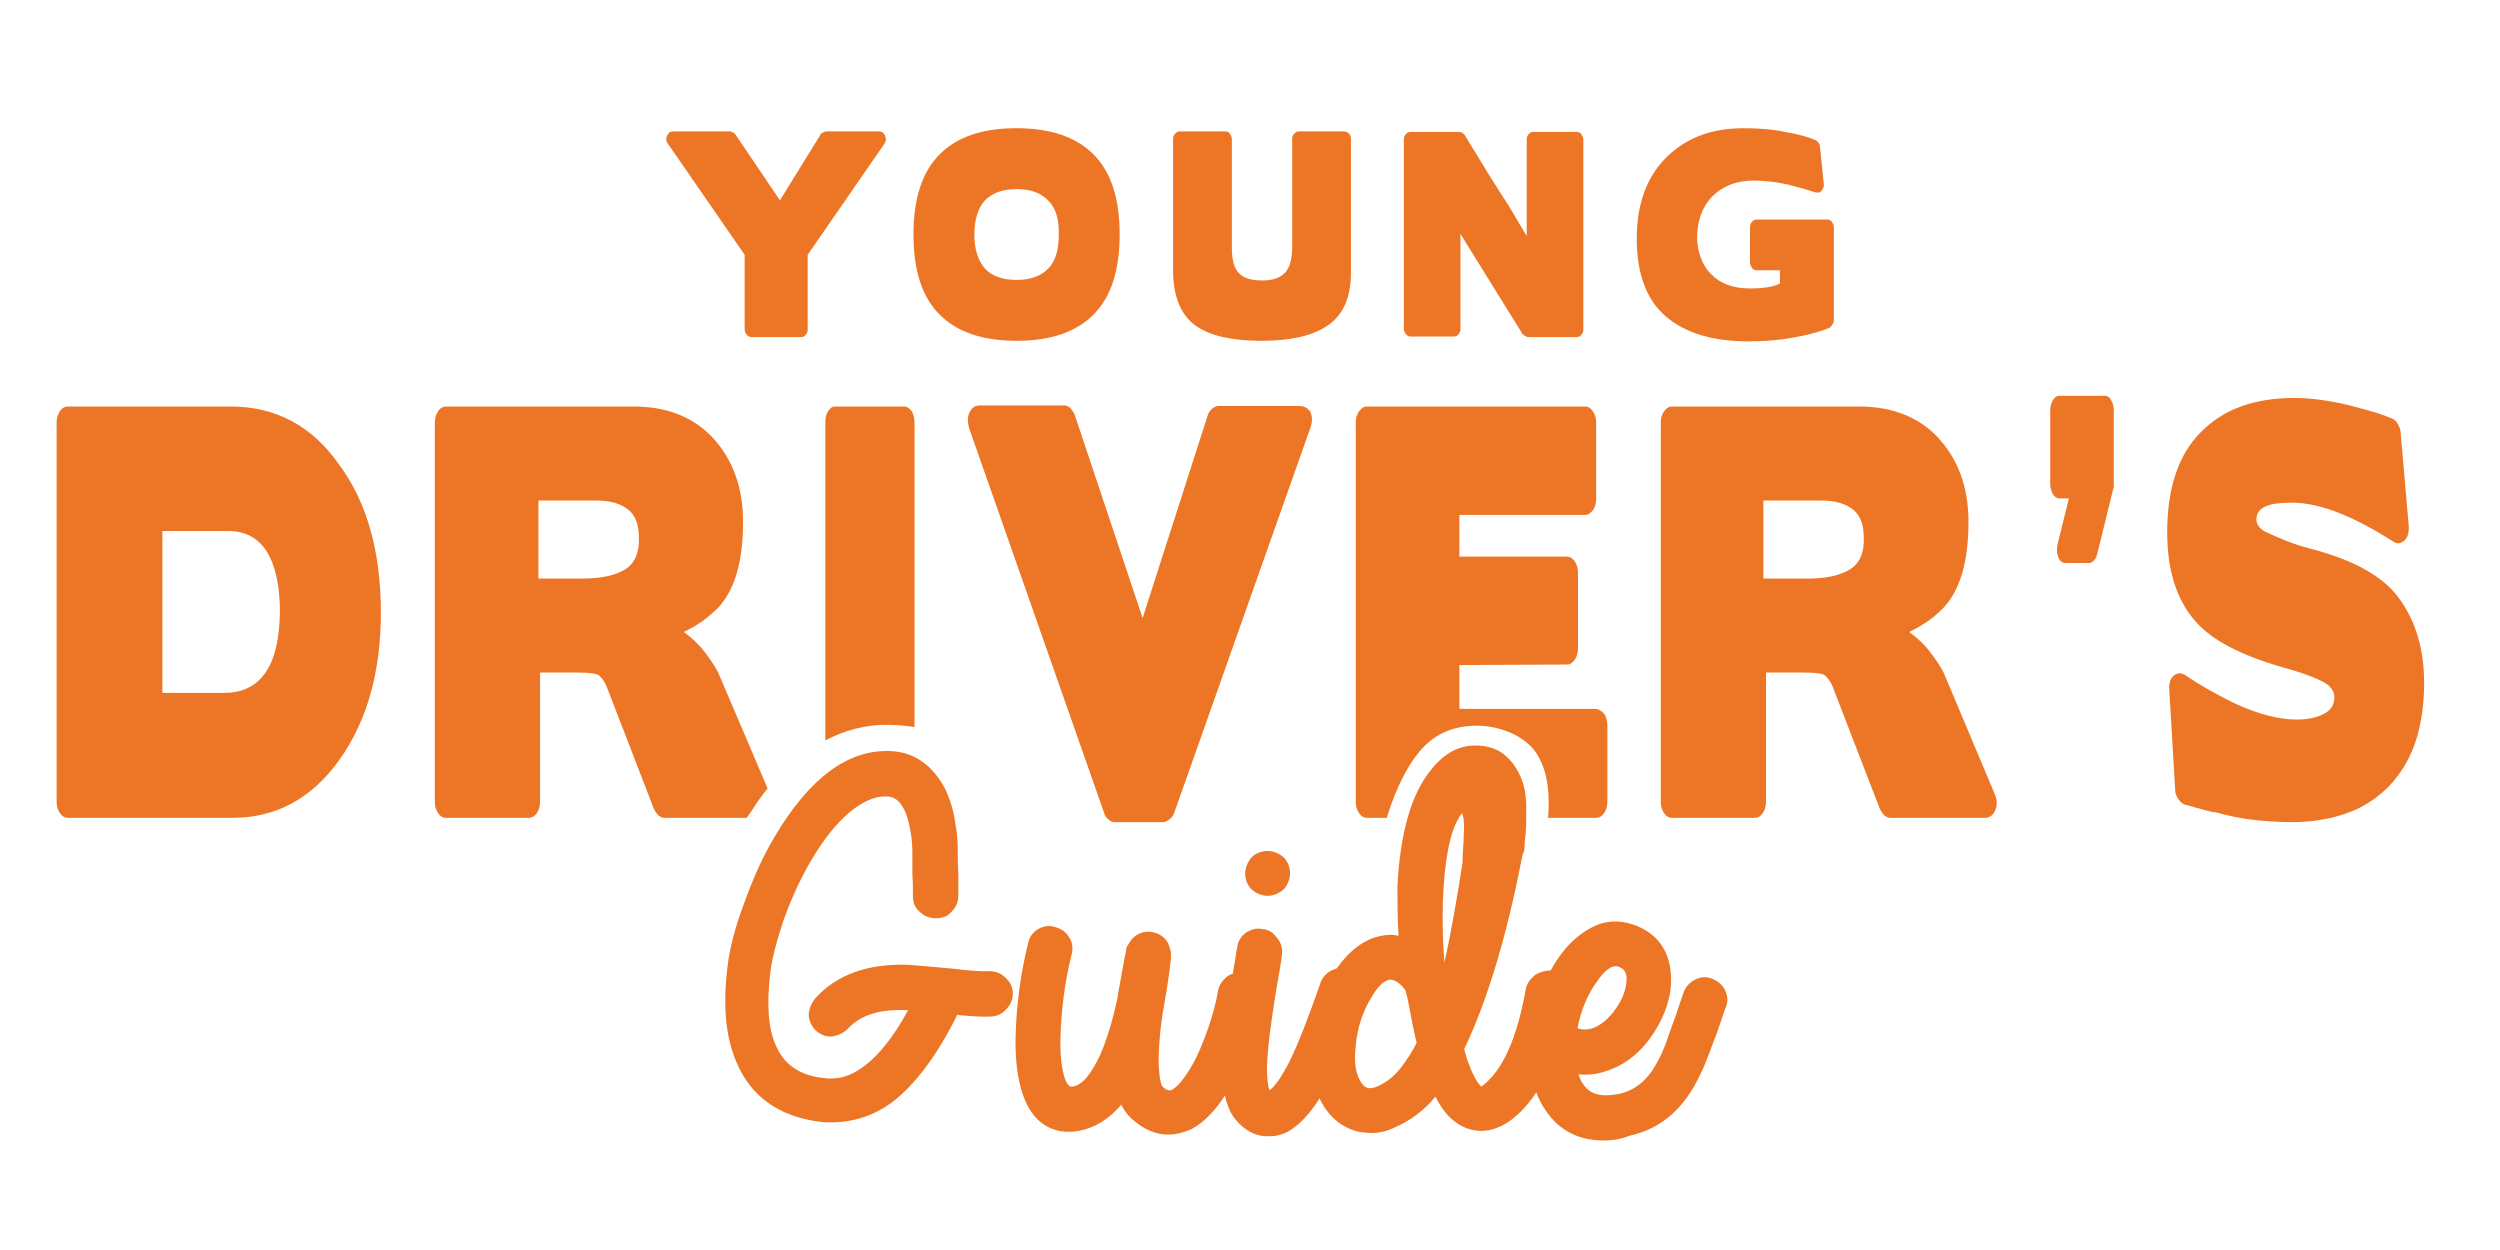 <?xml version="1.0" encoding="utf-8"?>
<!-- Generator: Adobe Illustrator 21.1.0, SVG Export Plug-In . SVG Version: 6.00 Build 0)  -->
<svg version="1.2" baseProfile="tiny" id="YDG_LOGO-white4_xA0_Image_1_"
	 xmlns="http://www.w3.org/2000/svg" xmlns:xlink="http://www.w3.org/1999/xlink" x="0px" y="0px" viewBox="0 0 468 234"
	 xml:space="preserve">
<g>
	<path fill="#ED7626" d="M43.2,76.1H12.7c-0.6,0-1.1,0.3-1.5,0.9s-0.6,1.3-0.6,2.1v71c0,0.8,0.2,1.5,0.6,2.1
		c0.4,0.6,0.9,0.9,1.5,0.9h30.8c8.2,0,14.8-3.6,20-10.8c5.2-7.3,7.8-16.5,7.8-27.6c0-11.4-2.6-20.7-7.8-27.7
		C58.4,79.7,51.6,76.1,43.2,76.1z M49.7,125.9c-1.7,2.5-4.3,3.8-7.6,3.8H30.4V99.4h12.3c3.2,0,5.6,1.3,7.2,3.8
		c1.6,2.5,2.5,6.3,2.5,11.4C52.3,119.6,51.5,123.3,49.7,125.9z"/>
	<path fill="#ED7626" d="M143.7,147.6l-9.3-21.8c-0.7-1.3-1.6-2.6-2.6-3.9s-2.3-2.5-3.8-3.6c1.3-0.6,2.4-1.3,3.5-2
		c1-0.8,2-1.6,2.8-2.4c3.2-3.3,4.8-8.7,4.8-16.2c0-6.6-2-11.9-5.9-16c-3.6-3.7-8.5-5.6-14.5-5.6H83.5c-0.6,0-1.1,0.3-1.5,0.9
		s-0.6,1.3-0.6,2.1v71c0,0.8,0.2,1.5,0.6,2.1s0.9,0.9,1.5,0.9H99c0.6,0,1.1-0.3,1.5-0.9c0.4-0.6,0.6-1.3,0.6-2.1v-24.2h6.8
		c2.5,0,4,0.2,4.3,0.6c0.2,0.2,0.5,0.5,0.7,0.8s0.4,0.7,0.6,1l-0.1-0.2l9,23.3c0.2,0.5,0.5,0.8,0.8,1.2c0.4,0.3,0.7,0.5,1.1,0.5
		h15.5c0.3-0.5,0.6-0.9,0.9-1.3C140.8,151.7,141.8,149.9,143.7,147.6z M117,106.6c-1.8,1.1-4.4,1.7-7.8,1.7h-8.4V93.7h10.9
		c2.6,0,4.5,0.6,5.9,1.7s2,2.9,2,5.3C119.7,103.5,118.8,105.5,117,106.6z"/>
	<path fill="#ED7626" d="M169.3,76.1h-13c-0.5,0-0.9,0.3-1.3,0.9c-0.4,0.6-0.5,1.3-0.5,2.1v59.5c3.4-1.8,7.4-3,11.9-2.9
		c1.9,0,3.4,0.2,4.8,0.4v-57c0-0.8-0.2-1.5-0.5-2.1C170.2,76.4,169.8,76.1,169.3,76.1z"/>
	<path fill="#ED7626" d="M243.4,76h-15.3c-0.4,0-0.8,0.2-1.2,0.5c-0.4,0.4-0.7,0.8-0.8,1.2l-12.2,38l-12.7-38
		c-0.2-0.5-0.5-0.9-0.8-1.3c-0.4-0.3-0.7-0.5-1.1-0.5h-15.9c-0.8,0-1.5,0.4-1.9,1.3c-0.4,0.8-0.4,1.8-0.1,2.9l25.3,72.1
		c0.1,0.5,0.4,0.9,0.8,1.2c0.4,0.4,0.8,0.5,1.1,0.5h9.2c0.3,0,0.7-0.2,1.1-0.5c0.4-0.3,0.7-0.7,0.9-1.2l25.5-72.1
		c0.4-1.1,0.4-2.1,0-3C244.9,76.5,244.2,76,243.4,76z"/>
	<path fill="#ED7626" d="M298.6,132.7h-25.4v-8.2l20.1-0.1c0.6,0,1.1-0.3,1.5-0.9s0.6-1.3,0.6-2.2v-14.1c0-0.8-0.2-1.5-0.6-2.1
		s-0.9-0.9-1.5-0.9h-20.1v-7.8h23.5c0.6,0,1-0.3,1.5-0.9c0.4-0.6,0.6-1.3,0.6-2.2V79.1c0-0.8-0.2-1.5-0.6-2.1s-0.9-0.9-1.5-0.9
		h-40.8c-0.6,0-1,0.3-1.5,0.9c-0.4,0.6-0.6,1.3-0.6,2.1v71c0,0.8,0.2,1.5,0.6,2.1c0.4,0.6,0.9,0.9,1.5,0.9h3.7
		c1.6-5.2,4.2-11.1,8-14.3c6.3-5.2,16.9-3,20.2,2.5c2.1,3.5,2.3,7.5,2,11.8h9c0.6,0,1.1-0.3,1.5-0.9c0.4-0.6,0.6-1.3,0.6-2.1v-14.3
		c0-0.8-0.2-1.6-0.6-2.2C299.7,133,299.2,132.7,298.6,132.7z"/>
	<path fill="#ED7626" d="M363.8,125.8c-0.7-1.3-1.6-2.6-2.6-3.9s-2.3-2.5-3.8-3.6c1.3-0.6,2.4-1.3,3.5-2c1.1-0.8,2-1.6,2.8-2.4
		c3.2-3.3,4.8-8.7,4.8-16.2c0-6.6-2-11.9-5.9-16c-3.6-3.7-8.5-5.6-14.5-5.6H313c-0.6,0-1,0.3-1.5,0.9c-0.4,0.6-0.6,1.3-0.6,2.1v71
		c0,0.8,0.2,1.5,0.6,2.1s0.9,0.9,1.5,0.9h15.5c0.6,0,1.1-0.3,1.5-0.9c0.4-0.6,0.6-1.3,0.6-2.1v-24.2h6.8c2.5,0,4,0.2,4.3,0.6
		c0.2,0.2,0.5,0.5,0.7,0.8s0.4,0.7,0.6,1l-0.1-0.2l9,23.3c0.2,0.5,0.5,0.8,0.8,1.2c0.4,0.3,0.7,0.5,1.1,0.5h17.8
		c0.9,0,1.5-0.5,1.9-1.4s0.4-2-0.1-3.1L363.8,125.8z M346.3,106.6c-1.8,1.1-4.4,1.7-7.8,1.7h-8.4V93.7H341c2.6,0,4.5,0.6,5.9,1.7
		s2,2.9,2,5.3C349,103.5,348.1,105.5,346.3,106.6z"/>
	<path fill="#ED7626" d="M394,74.1h-8.5c-0.5,0-0.9,0.3-1.2,0.8c-0.3,0.6-0.5,1.2-0.5,1.9v13.8c0,0.7,0.2,1.3,0.5,1.9
		c0.3,0.5,0.7,0.8,1.2,0.8h1.8l-2.1,8.5c-0.2,0.9-0.2,1.7,0.1,2.5c0.3,0.8,0.8,1.1,1.5,1.1h4.3c0.3,0,0.6-0.2,0.9-0.5
		s0.5-0.7,0.6-1.2l3.1-12.6V76.8c0-0.7-0.2-1.4-0.5-1.9C394.9,74.3,394.5,74.1,394,74.1z"/>
	<path fill="#ED7626" d="M449.1,112c-2.8-3.9-8-6.9-15.5-9c-2.1-0.5-3.9-1.1-5.5-1.7c-1.5-0.6-2.8-1.2-3.9-1.7
		c-1.2-0.6-1.8-1.4-1.8-2.4c0-1.1,0.6-1.9,1.7-2.4s2.8-0.7,4.9-0.7c2.8,0,5.9,0.7,9.3,2.1c1.7,0.7,3.4,1.5,5,2.4
		c1.6,0.8,3.1,1.8,4.6,2.7c0.8,0.6,1.5,0.5,2.2-0.1c0.7-0.7,0.9-1.6,0.8-2.9L449.4,81c0-0.5-0.2-1-0.5-1.6c-0.3-0.5-0.6-0.8-1-1
		c-0.9-0.4-2-0.8-3.3-1.2c-1.3-0.4-2.9-0.8-4.7-1.3c-3.7-0.9-7.2-1.4-10.4-1.4c-7.5,0-13.3,2.1-17.5,6.4c-4.2,4.2-6.3,10.5-6.3,18.7
		c0,7.1,1.7,12.5,5.1,16.5c3.1,3.7,8.7,6.6,16.8,8.9c4.3,1.2,7,2.3,8.3,3.3c0.7,0.7,1.1,1.4,1.1,2.2c0,1.4-0.6,2.4-1.9,3.1
		c-1.3,0.7-3,1.1-5.1,1.1c-3.4,0-7.2-1-11.4-2.9c-4.1-2-7.2-3.8-9.5-5.4c-0.8-0.5-1.5-0.5-2.2,0.1s-0.9,1.6-0.8,2.8l1.1,18.6
		c0,0.6,0.2,1.1,0.6,1.7c0.3,0.5,0.7,0.8,1.1,1c0.5,0.1,1.2,0.3,2.2,0.6s2.1,0.6,3.5,0.9V152c0.4,0.1,0.7,0.2,1.1,0.3
		c0.3,0.1,0.8,0.2,1.2,0.3c2,0.5,4,0.8,6.1,1c2,0.2,4.1,0.3,6.1,0.3c3.8,0,7.3-0.6,10.3-1.7c3.1-1.1,5.6-2.8,7.8-5
		c2.1-2.2,3.8-4.9,4.9-8.1c1.1-3.2,1.7-7,1.7-11.2C453.8,121.5,452.2,116.2,449.1,112z"/>
</g>
<g>
	<path fill="#ED7626" d="M164.5,24.6c0.6,0,1,0.3,1.2,0.8c0.2,0.6,0.2,1.1-0.2,1.6l-14.3,20.7v14c0,0.4-0.1,0.7-0.4,1
		c-0.2,0.3-0.5,0.4-0.9,0.4h-9.2c-0.3,0-0.6-0.1-0.9-0.4c-0.2-0.3-0.4-0.6-0.4-1v-14L125.1,27c-0.4-0.5-0.5-1.1-0.2-1.6
		c0.2-0.6,0.6-0.8,1.2-0.8h10.6c0.1,0,0.3,0.1,0.5,0.2s0.4,0.2,0.5,0.4l8.3,12.3l7.6-12.3c0.1-0.2,0.2-0.3,0.5-0.4
		c0.2-0.1,0.4-0.2,0.6-0.2H164.5z"/>
	<path fill="#ED7626" d="M204.7,58.9c-3.3,3.3-8.1,4.9-14.4,4.9c-6.3,0-11.1-1.6-14.4-4.9c-3.3-3.3-4.9-8.3-4.9-15s1.6-11.7,4.9-15
		s8-4.9,14.4-4.9c6.3,0,11.1,1.6,14.4,4.9c3.3,3.3,4.9,8.3,4.9,15C209.6,50.6,208,55.6,204.7,58.9z M196.2,37.5
		c-1.4-1.4-3.3-2.1-5.9-2.1c-2.6,0-4.5,0.7-5.9,2.1c-1.3,1.4-2,3.6-2,6.4c0,2.8,0.7,4.9,2,6.4c1.3,1.4,3.3,2.1,5.9,2.1
		c2.6,0,4.5-0.7,5.9-2.1s2-3.5,2-6.4C198.3,41,197.6,38.9,196.2,37.5z"/>
	<path fill="#ED7626" d="M241.9,26c0-0.4,0.1-0.7,0.4-1s0.5-0.4,0.9-0.4h8.4c0.3,0,0.6,0.1,0.9,0.4s0.4,0.6,0.4,1v25
		c0,4.8-1.5,8.1-4.6,10.1c-2.8,1.8-6.8,2.7-12.1,2.7c-5.5,0-9.5-0.9-12.2-2.7c-2.9-2-4.4-5.5-4.4-10.6V26c0-0.4,0.1-0.7,0.4-1
		s0.5-0.4,0.9-0.4h8.4c0.4,0,0.7,0.1,0.9,0.4s0.4,0.6,0.4,1v20.3c0,2.3,0.4,3.9,1.3,4.8c0.9,1,2.4,1.4,4.4,1.4s3.4-0.5,4.3-1.5
		c0.9-1,1.3-2.6,1.3-4.9L241.9,26L241.9,26z"/>
	<path fill="#ED7626" d="M283.5,40.3c0.8,1.3,1.5,2.6,2.3,3.9V26.1c0-0.4,0.1-0.7,0.4-1c0.2-0.3,0.5-0.4,0.9-0.4h8
		c0.4,0,0.7,0.1,0.9,0.4c0.2,0.3,0.4,0.6,0.4,1v35.6c0,0.4-0.1,0.7-0.4,1c-0.2,0.3-0.5,0.4-0.9,0.4H286c-0.1,0-0.3-0.1-0.5-0.2
		c-0.2-0.1-0.4-0.3-0.5-0.4l-11.6-18.7v17.8c0,0.4-0.1,0.7-0.4,1c-0.2,0.3-0.5,0.4-0.9,0.4h-8c-0.3,0-0.6-0.1-0.9-0.4
		c-0.2-0.3-0.4-0.6-0.4-1V26.1c0-0.4,0.1-0.7,0.4-1c0.2-0.3,0.5-0.4,0.9-0.4h9.1c0.2,0,0.4,0.1,0.6,0.2s0.4,0.3,0.4,0.4
		c1.2,2,2.4,3.9,3.5,5.7c1.1,1.9,2.3,3.7,3.5,5.6C282,37.8,282.8,39.1,283.5,40.3z"/>
	<path fill="#ED7626" d="M320.3,51.3c1.7,1.8,4.2,2.7,7.3,2.7c2.5,0,4.3-0.3,5.6-0.9v-2.5h-4.3c-0.4,0-0.7-0.1-0.9-0.4
		s-0.4-0.7-0.4-1.1v-6.5c0-0.4,0.1-0.8,0.4-1.1c0.2-0.3,0.5-0.4,0.9-0.4H342c0.4,0,0.7,0.1,0.9,0.4c0.2,0.3,0.4,0.6,0.4,1.1v17.3
		c0,0.3-0.1,0.6-0.3,0.9c-0.2,0.3-0.4,0.5-0.6,0.6c-2,0.8-4.3,1.4-6.8,1.8c-2.6,0.5-5.3,0.7-8.3,0.7c-6.8,0-11.9-1.6-15.5-4.7
		c-3.6-3.1-5.4-8-5.4-14.5c0-6.4,1.8-11.5,5.5-15.2s8.5-5.5,14.5-5.5c2.9,0,5.5,0.2,7.8,0.7c2.3,0.4,4.2,0.9,5.6,1.5
		c0.2,0.1,0.4,0.2,0.6,0.5c0.2,0.2,0.3,0.5,0.3,0.8l0.7,6.8c0.1,0.6-0.1,1-0.4,1.4s-0.7,0.4-1.2,0.3c-1.5-0.5-3.3-1-5.3-1.5
		c-1-0.2-2-0.4-3.1-0.5c-1-0.1-2.1-0.2-3.1-0.2c-3.2,0-5.8,1-7.8,3c-1.9,2-2.8,4.6-2.8,7.8C317.8,47.2,318.6,49.6,320.3,51.3z"/>
</g>
<g>
	<g>
		<path fill="#ED7626" d="M154,187.7c3.7-4.1,9.1-6,16-5.8c1.5,0.1,4.2,0.3,8.1,0.7c3.2,0.4,5.6,0.6,7.3,0.5c0.7,0,1.4,0.2,2,0.8
			c0.6,0.5,0.9,1.1,0.9,1.8s-0.2,1.4-0.8,2c-0.5,0.6-1.1,0.9-1.9,0.9c-1.9,0.1-4.2-0.1-7.1-0.4c-3.9,8-8,13.6-12.4,16.9
			c-3.8,2.8-7.9,3.9-12.4,3.4c-7.1-0.9-12-4.3-14.5-10.4c-1.9-4.5-2.4-10.1-1.5-17c0.4-3.3,1.4-7.1,3-11.5c1.5-4.3,3.4-8.5,5.7-12.4
			c6.1-10.3,12.9-15.4,20.2-15.2c2.5,0.1,4.5,0.9,6.2,2.5s2.9,3.5,3.6,5.7c0.5,1.3,0.8,2.8,1.1,4.5c0.3,1.6,0.4,3.1,0.4,4.5
			s0.1,2.9,0.1,4.4v3.9c0,0.7-0.2,1.4-0.8,2c-0.5,0.6-1.1,0.8-1.9,0.8c-0.7,0-1.4-0.2-2-0.8c-0.6-0.5-0.8-1.1-0.8-1.8
			c0-1.4,0-2.8-0.1-4.3c0-1.5,0-2.8,0-4s-0.1-2.5-0.3-3.8s-0.5-2.5-0.8-3.5c-1.1-3-2.8-4.5-5.1-4.6c-2.6-0.1-5.2,1-7.9,3.2
			c-2.6,2.2-5.1,5.3-7.5,9.4c-2.1,3.5-3.8,7.3-5.3,11.4c-1.4,4.1-2.3,7.5-2.6,10.3c-0.7,6-0.4,10.8,1.1,14.3
			c1.7,4.1,5.1,6.5,10.1,7.1c3.1,0.4,5.9-0.4,8.6-2.4c3.5-2.5,6.8-6.9,9.9-13.1c-1.1-0.1-2.1-0.2-3-0.2c-5.3-0.2-9.2,1.1-11.8,4
			c-0.5,0.5-1.2,0.8-1.9,0.9c-0.7,0.1-1.4-0.2-1.9-0.7s-0.8-1.2-0.9-1.9C153.2,188.9,153.5,188.3,154,187.7z"/>
		<path fill="#ED7626" d="M155.7,210.1c-0.7,0-1.5,0-2.2-0.1c-7.8-1-13-4.8-15.7-11.3c-2-4.8-2.5-10.6-1.6-17.8
			c0.4-3.4,1.4-7.3,3.1-11.8c1.6-4.5,3.5-8.8,5.8-12.6c6.4-10.8,13.6-16.2,21.5-15.9c2.9,0.1,5.2,1.1,7.2,2.9c1.9,1.8,3.2,3.9,4,6.3
			c0.5,1.4,0.9,3.1,1.1,4.7c0.3,1.5,0.4,3.1,0.4,4.8c0,0.7,0,1.4,0,2.1c0,0.8,0.1,1.5,0.1,2.3v3.9c0,1.2-0.4,2.2-1.2,3
			c-0.7,0.9-1.7,1.3-3,1.3c-1.2,0-2.2-0.4-3-1.2c-0.9-0.7-1.3-1.7-1.3-2.9c0-1.4,0-2.8-0.1-4.2l0-4.1c0-1.1-0.1-2.4-0.3-3.6
			c-0.2-1.1-0.4-2.2-0.8-3.3c-1.1-3.1-2.7-3.5-3.7-3.5c-2.2-0.1-4.4,0.9-6.9,2.9c-2.5,2.1-4.9,5.1-7.2,9c-1.9,3.2-3.6,6.8-5.2,11.2
			c-1.4,4.2-2.2,7.4-2.5,9.9c-0.7,5.9-0.4,10.4,1,13.5c1.5,3.6,4.4,5.7,8.9,6.2c2.7,0.4,5.1-0.3,7.5-2.1c2.9-2.1,5.7-5.6,8.4-10.6
			c-0.2,0-0.4,0-0.6,0c-4.9-0.2-8.4,1-10.7,3.5c-0.8,0.8-1.7,1.2-2.8,1.4c-1.1,0.2-2.3-0.3-3.2-1.1c-0.7-0.7-1.2-1.7-1.3-2.7l0-0.2
			l0-0.2c0.1-1.1,0.5-2,1.2-2.9l0,0c4-4.4,9.7-6.5,17.2-6.3c2.5,0.2,5.2,0.4,8.2,0.7c3.4,0.4,5.6,0.6,7.1,0.5c0,0,0,0,0,0
			c1.3,0,2.3,0.4,3.1,1.2c0.9,0.8,1.4,1.8,1.4,2.9c0,1.2-0.4,2.2-1.2,3c-0.8,0.9-1.8,1.4-3,1.4c-1.8,0.1-3.9-0.1-6.2-0.3
			c-3.9,7.8-8,13.2-12.4,16.5C163.6,208.8,159.8,210.1,155.7,210.1z M166.2,143.5c-6.6,0-12.8,4.9-18.5,14.5
			c-2.2,3.7-4.1,7.8-5.6,12.1c-1.6,4.4-2.5,8-2.9,11.2c-0.9,6.7-0.4,12,1.4,16.2c2.3,5.5,6.6,8.6,13.3,9.5c4.1,0.5,7.8-0.6,11.3-3.1
			c4.2-3.1,8.2-8.6,11.9-16.3l0.5-0.9l1,0.1c2.6,0.3,5,0.5,6.9,0.4c0.4,0,0.6-0.1,0.8-0.4l0.1-0.1c0.3-0.3,0.4-0.5,0.4-0.9
			c0-0.2,0-0.4-0.4-0.6l-0.1-0.1c-0.3-0.3-0.5-0.4-0.9-0.4c-1.6,0.1-3.8-0.1-7.5-0.5c-2.9-0.3-5.6-0.5-8-0.7
			c-6.4-0.2-11.4,1.6-14.8,5.3c-0.3,0.4-0.4,0.7-0.5,1.1c0.1,0.4,0.2,0.7,0.4,0.9c0.2,0.2,0.4,0.3,0.6,0.3c0.4-0.1,0.8-0.2,1.1-0.5
			c2.9-3.2,7.1-4.7,12.9-4.4c0.8,0,1.8,0.1,2.8,0.2l2.5,0.2l-1,2c-3.2,6.4-6.7,11-10.4,13.6c-3,2.2-6.2,3.1-9.7,2.7
			c-5.5-0.7-9.4-3.4-11.3-8c-1.6-3.6-2-8.6-1.2-15c0.3-2.8,1.1-6.1,2.7-10.6c1.7-4.5,3.4-8.4,5.4-11.7c2.4-4.1,5.1-7.4,7.8-9.8
			c3.1-2.5,6-3.7,8.9-3.6c3,0.1,5.1,2,6.5,5.6c0.4,1.3,0.7,2.6,0.9,3.8c0.2,1.4,0.3,2.7,0.3,4v4c0.1,1.5,0.1,2.9,0.1,4.3
			c0,0.4,0.1,0.5,0.3,0.6l0.1,0.1c0.3,0.3,0.5,0.4,0.9,0.4c0.5,0,0.6-0.1,0.7-0.3l0.1-0.1c0.3-0.3,0.4-0.5,0.4-0.9v-3.9
			c0-0.7,0-1.5-0.1-2.2c0-0.7,0-1.5,0-2.2c0-1.5-0.1-2.9-0.4-4.2c-0.3-1.5-0.6-3-1-4.2c-0.6-2-1.7-3.7-3.2-5.1
			c-1.4-1.3-3.1-2-5.2-2.1C166.4,143.5,166.3,143.5,166.2,143.5z"/>
	</g>
	<g>
		<path fill="#ED7626" d="M199.1,178.3c-1.4,5.5-2.1,11.1-2.2,16.8c0,3.7,0.4,6.4,1.2,8.1c0.6,1.3,1.5,1.9,2.8,1.7
			c2.3-0.3,4.3-2.6,6.2-6.7c1.3-2.9,2.4-6.6,3.4-11.2c0-0.2,0.4-2.3,1.1-6.3c0.2-1.3,0.4-2.1,0.5-2.5c0-0.3,0-0.5,0.1-0.6
			c0.1-0.3,0.3-0.6,0.6-0.9c0.5-0.6,1.2-0.9,2.1-0.9c1,0.1,1.8,0.5,2.3,1.4l0.3,1.1v0.2v0.2v0.6c-0.1,0.7-0.3,2.5-0.8,5.6
			c-0.6,3.3-1,5.9-1.2,8c-0.3,3.2-0.4,5.7-0.2,7.6c0.1,2,0.5,3.3,1,3.8c1.3,1.2,2.5,1.5,3.6,0.9c1.3-0.7,2.7-2.3,4.2-4.8
			c1.3-2.2,2.4-4.8,3.3-7.6c1-2.9,1.6-5.2,1.9-7c0.1-0.7,0.5-1.3,1.1-1.8c0.6-0.4,1.3-0.6,2-0.5s1.3,0.5,1.8,1
			c0.4,0.6,0.6,1.3,0.5,2c-0.3,2.1-1,4.7-2.1,7.9s-2.3,6.1-3.8,8.6c-2,3.5-4.2,5.8-6.5,7c-3.3,1.7-6.5,1.1-9.6-1.8
			c-1.1-1.1-1.9-2.6-2.4-4.5c-2.4,3.7-5.3,5.9-8.6,6.5c-3.9,0.7-6.8-0.9-8.5-4.8c-1.1-2.5-1.7-6-1.7-10.5c0.1-6.1,0.9-12.2,2.4-18.1
			c0.2-0.7,0.6-1.3,1.2-1.6c0.6-0.4,1.3-0.5,2-0.2c0.7,0.2,1.3,0.6,1.7,1.2C199.2,176.9,199.3,177.6,199.1,178.3z"/>
		<path fill="#ED7626" d="M218.7,212.4c-2.1,0-4.5-0.8-7-3.1c-0.7-0.7-1.3-1.5-1.8-2.5c-2.3,2.7-4.9,4.3-7.9,4.9
			c-4.6,0.8-8.2-1.2-10.1-5.7c-1.2-2.8-1.8-6.5-1.8-11.1c0.1-6.3,0.9-12.5,2.4-18.5c0.3-1.2,1-2,1.9-2.5c1-0.6,2.2-0.7,3.3-0.3
			c1,0.3,1.9,0.9,2.4,1.8l0.1,0.1c0.6,1,0.7,2.2,0.4,3.2c-1.3,5.2-2,10.7-2.1,16.4c0,3.4,0.4,5.9,1.1,7.4c0.5,1,0.9,0.9,1.2,0.9
			c1.7-0.2,3.4-2.2,5.1-5.8c1.2-2.7,2.3-6.2,3.3-10.8c0-0.3,0.1-0.8,0.4-2.4c0.2-1,0.4-2.3,0.7-3.9c0.2-1.2,0.4-2,0.5-2.4
			c0-0.3,0-0.7,0.3-1.1c0.2-0.4,0.5-0.8,0.8-1.2c0.8-0.9,1.9-1.4,3.2-1.4l0.1,0c1.6,0.2,2.8,0.9,3.5,2.2l0.1,0.3l0.4,1.3l0,1.4
			l-0.1,0.7c-0.1,1-0.3,2.6-0.7,5c-0.6,3.4-1,5.9-1.2,7.9c-0.3,3.3-0.4,5.6-0.2,7.3c0.1,1.9,0.5,2.8,0.6,2.9c1.1,1,1.6,0.7,1.8,0.6
			c0.7-0.4,1.9-1.4,3.6-4.3c1.2-2,2.2-4.5,3.2-7.3c0.9-2.7,1.5-5,1.8-6.8c0.1-1,0.7-1.9,1.6-2.7l0.1-0.1c0.9-0.6,2-0.9,3-0.7
			c0.9,0.1,1.8,0.6,2.6,1.4l0.2,0.2c0.6,0.9,0.9,2,0.7,3c-0.3,2.2-1,4.8-2.2,8.2c-1.3,3.7-2.5,6.5-3.9,8.9c-2.1,3.6-4.5,6.2-7.1,7.6
			C221.8,211.9,220.3,212.4,218.7,212.4z M210.9,200l0.9,3.3c0.4,1.6,1.1,2.9,2,3.8c2.6,2.4,5.1,2.9,7.9,1.5
			c2.1-1.1,4.1-3.3,5.9-6.4c1.3-2.2,2.5-4.8,3.7-8.3c1.1-3.2,1.8-5.7,2-7.6c0-0.3-0.1-0.6-0.2-0.8c-0.3-0.3-0.6-0.4-0.8-0.5
			c-0.3-0.1-0.7,0.1-0.9,0.2c-0.3,0.3-0.5,0.5-0.5,0.8c-0.3,2-1,4.5-2,7.3c-1,3-2.1,5.7-3.4,7.9c-1.7,2.8-3.2,4.5-4.8,5.4
			c-1,0.5-2.9,1.1-5.3-1.1c-0.9-0.9-1.4-2.5-1.5-4.8c-0.2-1.8-0.1-4.2,0.2-7.8c0.2-2.1,0.6-4.6,1.2-8.1c0.4-2.3,0.6-3.9,0.7-4.8
			c0-0.2,0.1-0.4,0.1-0.6v-0.7l-0.2-0.7c-0.2-0.3-0.4-0.4-1-0.5c-0.5,0-0.7,0.2-0.9,0.4l-0.1,0.1c-0.2,0.2-0.2,0.3-0.2,0.3l0,0.1
			c0,0,0,0,0,0.1l0,0.4c-0.1,0.4-0.3,1.1-0.5,2.4c-0.3,1.6-0.5,2.9-0.7,3.9c-0.2,1.1-0.4,2-0.4,2.2l0,0.2c-1,4.8-2.2,8.6-3.5,11.5
			c-2.2,4.8-4.6,7.2-7.4,7.6c-1.1,0.2-3.1,0.1-4.4-2.6c-0.9-1.9-1.3-4.8-1.3-8.7c0.1-6,0.9-11.7,2.2-17.2l0,0
			c0.1-0.2,0.1-0.5-0.1-0.9c-0.2-0.3-0.5-0.4-0.8-0.5l-0.2-0.1c-0.1-0.1-0.3-0.1-0.6,0.1l-0.2,0.1c-0.2,0.1-0.3,0.3-0.4,0.7
			c-1.5,5.7-2.2,11.7-2.3,17.7c0,4.2,0.5,7.5,1.6,9.9c1.4,3.3,3.6,4.5,6.9,3.9c2.9-0.5,5.4-2.5,7.6-5.8L210.9,200z"/>
	</g>
	<g>
		<path fill="#ED7626" d="M238.6,178.3c-0.1,0.5-0.4,2.6-1,6.2c-0.6,3.3-1,6.3-1.3,8.8c-0.4,3.3-0.6,6-0.5,7.9
			c0.1,2.1,0.4,3.4,0.8,3.9c0.4,0.5,0.7,0.7,1,0.8c0.2,0,0.5-0.1,0.9-0.4c1.3-0.9,2.7-2.9,4.3-6c1.5-3,3.5-8,5.9-14.9
			c0.3-0.7,0.7-1.2,1.4-1.5s1.3-0.4,2-0.2s1.2,0.7,1.5,1.4s0.4,1.4,0.2,2.1c-2.5,7.2-4.6,12.4-6.3,15.6c-2,3.8-4,6.4-5.9,7.8
			c-1.5,1.1-3.1,1.6-4.6,1.4c-1.7-0.1-3.2-1-4.5-2.5s-2-3.9-2.2-7.2c-0.1-2.3,0.1-5.3,0.5-8.9c0.3-2.3,0.7-5.2,1.3-8.8
			s0.9-5.6,1-6.1c0.1-0.8,0.5-1.4,1-1.8c0.6-0.4,1.2-0.6,2-0.5s1.4,0.4,1.8,1C238.5,176.9,238.7,177.6,238.6,178.3z M239.2,161.6
			c0.5,0.5,0.8,1.2,0.8,1.9s-0.3,1.4-0.8,1.9s-1.2,0.8-1.9,0.8s-1.4-0.3-1.9-0.8s-0.8-1.2-0.8-1.9s0.3-1.4,0.8-1.9s1.2-0.8,1.9-0.8
			S238.7,161.1,239.2,161.6z"/>
		<path fill="#ED7626" d="M237.7,212.7c-0.3,0-0.5,0-0.8,0c-2-0.1-3.9-1.1-5.5-3c-1.5-1.7-2.3-4.4-2.6-8.1c-0.1-2.3,0.1-5.2,0.5-9.2
			c0.3-2.2,0.7-5.1,1.3-8.9c0.3-1.9,0.5-3.3,0.7-4.3c0.1-0.9,0.2-1.5,0.3-1.8c0.1-1.1,0.7-2.1,1.5-2.7l0.1-0.1c1-0.6,1.9-0.9,3-0.7
			c1.2,0.1,2.1,0.6,2.7,1.5c0.8,0.8,1.2,1.9,1.1,3.1l0,0.1c0,0.2-0.1,0.7-0.2,1.5c-0.2,1.1-0.4,2.6-0.8,4.7c-0.6,3.5-1,6.7-1.3,8.7
			c-0.4,3.5-0.6,6-0.5,7.6c0.1,2.2,0.4,2.9,0.5,3c1-0.8,2.3-2.6,3.7-5.4c1.5-3,3.5-8.1,5.8-14.7l0-0.1c0.3-0.7,0.9-1.7,2.2-2.3
			c0.7-0.3,1.7-0.6,3-0.3c1.1,0.3,2,1.1,2.5,2.3c0.5,1.1,0.5,2.1,0.3,3.1c-2.5,7.3-4.7,12.6-6.4,15.9c-2.1,3.9-4.2,6.7-6.3,8.3
			C240.9,212.2,239.3,212.7,237.7,212.7z M235,177.1c-0.2,0.2-0.4,0.5-0.4,0.8l0,0.1c0,0.2-0.1,0.8-0.3,1.7c-0.2,1-0.4,2.5-0.7,4.3
			c-0.6,3.7-1,6.6-1.3,8.7c-0.4,3.8-0.6,6.6-0.5,8.6c0.2,3,0.8,5.1,1.8,6.3c1.1,1.2,2.2,1.9,3.5,2l0.1,0c1.1,0.1,2.3-0.2,3.5-1.1
			c1.7-1.3,3.6-3.8,5.5-7.3c1.7-3.1,3.7-8.3,6.2-15.4c0-0.1,0.1-0.5-0.2-1c-0.2-0.4-0.4-0.5-0.5-0.5c-0.3-0.1-0.5-0.1-1,0.1
			c-0.2,0.1-0.4,0.2-0.6,0.7c-2.3,6.7-4.4,11.9-6,15c-1.8,3.5-3.3,5.5-4.8,6.6c-0.6,0.4-1.2,0.7-1.8,0.7h-0.2l-0.2-0.1
			c-0.6-0.2-1.2-0.6-1.7-1.3c-0.4-0.5-1-1.6-1.1-4.8c-0.1-1.9,0.1-4.5,0.5-8.2c0.3-2.1,0.7-5.3,1.3-8.9c0.3-2,0.6-3.6,0.7-4.6
			c0.1-0.8,0.2-1.3,0.2-1.5c0-0.3-0.1-0.4-0.2-0.5l-0.2-0.1l-0.1-0.2c-0.1-0.1-0.2-0.3-0.7-0.3C235.6,176.8,235.3,176.9,235,177.1z
			 M237.3,167.7c-1.1,0-2.2-0.5-3-1.2c-0.8-0.8-1.2-1.9-1.2-3s0.5-2.2,1.2-3c0.8-0.8,1.9-1.2,3-1.2c1.1,0,2.2,0.5,3,1.2
			c0.8,0.8,1.2,1.9,1.2,3s-0.5,2.2-1.2,3C239.5,167.2,238.4,167.7,237.3,167.7z M237.3,162.3c-0.3,0-0.6,0.1-0.8,0.4
			s-0.4,0.5-0.4,0.8s0.1,0.6,0.4,0.8c0.4,0.4,1.2,0.4,1.7,0c0.2-0.2,0.4-0.5,0.4-0.8s-0.1-0.6-0.4-0.8S237.6,162.3,237.3,162.3z"/>
	</g>
	<g>
		<path fill="#ED7626" d="M263.5,177.2c-0.3-3.8-0.4-7.6-0.3-11.3c0.5-9.6,2.5-16.6,6-20.9c2.3-2.9,4.9-4.2,7.8-4
			c1.6,0.1,3,0.6,4.2,1.7c1.2,1.1,2,2.5,2.6,4.3c0.5,1.5,0.6,3.6,0.5,6.1c0,0.6,0,1.5-0.1,2.7s-0.2,2.1-0.2,2.6
			c0,0.3-0.1,0.7-0.3,1.1c-3,15.4-6.7,27.6-11.1,36.6l0.8,2.7c1,2.8,2,4.7,3.1,5.6c0.3,0.3,0.5,0.4,0.8,0.4c0.4,0,0.9-0.2,1.5-0.7
			c3.9-3,6.7-9.2,8.4-18.7c0.1-0.7,0.5-1.3,1.2-1.8c0.6-0.4,1.3-0.6,2.1-0.5c0.7,0.1,1.3,0.5,1.8,1.2c0.4,0.6,0.6,1.3,0.4,2
			c-2,10.8-5.5,18.1-10.4,21.9c-1.7,1.3-3.3,1.9-4.9,1.9s-3.1-0.6-4.4-1.7c-1.5-1.3-2.8-3.4-3.9-6.1l-0.7,1.1
			c-2.1,2.9-4.8,5-7.9,6.3c-1.7,0.9-3.6,1.1-5.7,0.7c-2.1-0.4-3.9-1.6-5.3-3.5c-2.1-2.9-3-6.9-2.5-12c0.5-4.5,1.8-8.5,4-12.1
			c2.7-4.2,5.8-6.3,9.4-6.4C261.4,176.5,262.4,176.8,263.5,177.2z M266.9,195.5c-0.3-1.3-0.6-2.6-0.9-4.1c-0.7-3.6-1.1-5.5-1.2-5.6
			c-0.1-0.3-0.1-0.5-0.1-0.8c-1.5-2.1-3-3.1-4.4-3.1c-1.6,0-3.2,1.3-4.8,3.9c-1.8,2.9-2.9,6.2-3.2,9.8c-0.4,3.6,0.1,6.3,1.5,8.2
			c1.1,1.5,2.6,1.8,4.6,1c2.1-0.9,4-2.4,5.5-4.5C264.9,198.9,265.9,197.3,266.9,195.5z M269.4,184.2c0.3,0.6,0.6,1.3,0.9,2.1
			c0,0.1,0,0.1,0.1,0.2c1.9-7,3.5-15.3,4.9-25c0-0.2,0-0.4,0-0.5c0-0.4,0-1.1,0.1-2.2c0.1-1.1,0.1-1.9,0.1-2.4
			c0.1-1.8,0.1-3.1-0.2-4c-0.3-1.3-0.7-2-1.2-2c-0.7-0.1-1.5,0.6-2.3,1.9c-1.9,3.1-2.9,8.6-3.2,16.4
			C268.4,174.3,268.7,179.5,269.4,184.2z"/>
		<path fill="#ED7626" d="M256.8,212.1c-0.7,0-1.5-0.1-2.3-0.2c-2.4-0.5-4.6-1.9-6.2-4.1c-2.4-3.3-3.3-7.7-2.8-13
			c0.5-4.8,1.9-9,4.2-12.7c3-4.6,6.5-7,10.6-7.1l0.1,0l0.1,0c0.4,0,0.9,0.1,1.3,0.2c-0.2-3.1-0.2-6.2-0.2-9.3
			c0.5-10,2.6-17.3,6.3-21.8c2.6-3.3,5.6-4.8,9.1-4.5c2,0.1,3.7,0.8,5.1,2.1c1.3,1.2,2.3,2.8,3,4.9c0.5,1.5,0.7,3.6,0.6,6.6
			c0,0.6,0,1.5-0.1,2.8l-0.1,1c-0.1,0.7-0.1,1.2-0.1,1.5c0,0.5-0.1,1-0.4,1.6c-2.9,15.1-6.6,27.3-10.9,36.3l0.6,2.1
			c0.9,2.5,1.8,4.2,2.6,4.9c0.1-0.1,0.2-0.1,0.4-0.3c3.6-2.8,6.3-8.8,7.9-17.8c0.1-0.7,0.5-1.8,1.8-2.8c1-0.6,2.1-0.9,3.2-0.8
			c0.8,0.1,1.9,0.5,2.8,1.8c0.7,1,0.9,2.2,0.6,3.2c-2.1,11.1-5.7,18.7-10.9,22.8c-2,1.5-3.9,2.2-5.8,2.2c-1.9,0-3.8-0.7-5.4-2.1
			c-1.2-1-2.2-2.4-3.2-4.3c-2.1,2.6-4.7,4.5-7.7,5.8C259.8,211.7,258.3,212.1,256.8,212.1z M260.3,177.9c-3,0.1-5.7,2-8.1,5.7
			c-2,3.4-3.3,7.1-3.8,11.5c-0.5,4.6,0.3,8.3,2.2,11c1.2,1.6,2.6,2.6,4.4,2.9c1.8,0.3,3.4,0.2,4.7-0.6l0.1-0.1
			c2.9-1.2,5.4-3.2,7.3-5.8l2.2-3.5l1.1,2.7c1,2.6,2.2,4.4,3.5,5.5c2.1,1.8,4.7,1.8,7.4-0.3c4.6-3.6,7.9-10.6,9.8-21l0-0.1
			c0.1-0.3-0.1-0.6-0.2-0.8c-0.3-0.4-0.6-0.5-0.8-0.5c-0.4,0-0.7,0-1.1,0.3c-0.4,0.3-0.5,0.6-0.5,0.8c-1.8,10-4.7,16.4-9,19.7
			c-0.8,0.7-1.6,1-2.4,1c-0.9,0-1.4-0.4-1.8-0.8c-1.3-1.1-2.4-3-3.5-6.2l-1-3.3l0.3-0.5c4.3-8.8,8-21,11-36.2l0-0.2l0.1-0.2
			c0.1-0.2,0.1-0.4,0.1-0.4c0-0.4,0.1-1,0.1-1.8l0.1-1c0.1-1.1,0.1-2,0.1-2.6c0.1-2.6,0-4.5-0.4-5.6c-0.5-1.6-1.2-2.8-2.2-3.7
			c-0.9-0.8-1.9-1.2-3.3-1.3c-2.4-0.2-4.6,1-6.5,3.4c-3.3,4-5.2,10.8-5.7,20c-0.1,3.6,0,7.4,0.3,11.1l0.2,2.3l-2.2-0.8
			C261.9,178.2,261.1,178,260.3,177.9z M256.4,206.7c-1.9,0-3.1-1-3.8-2c-1.6-2.2-2.2-5.3-1.8-9.3c0.3-3.8,1.5-7.3,3.4-10.4
			c1.9-3.1,3.9-4.6,6.1-4.6c2,0,3.9,1.3,5.6,3.7l0.3,0.4v0.5c0,0.2,0,0.2,0,0.3c0.2,0.6,0.5,1.9,1.3,5.9c0.3,1.5,0.6,2.8,0.9,4
			l0.1,0.6l-0.3,0.5c-1,1.8-2.1,3.5-3.1,4.9c-1.6,2.2-3.7,4-6.1,5C258,206.6,257.2,206.7,256.4,206.7z M260.3,183.4
			c-1,0-2.3,1.1-3.5,3.2c-1.7,2.7-2.7,5.8-3,9.1c-0.4,3.3,0,5.6,1.2,7.2c0.5,0.6,1.1,1.2,2.8,0.5c1.9-0.8,3.5-2.2,4.8-4
			c0.9-1.2,1.8-2.6,2.6-4.2c-0.3-1.1-0.5-2.3-0.8-3.6c-0.6-3.3-0.9-4.6-1-5.1l-0.1-0.3c-0.1-0.3-0.1-0.5-0.2-0.8
			C262.2,184.1,261.1,183.4,260.3,183.4z M271.2,189.4l-1.8-1.8c-0.2-0.2-0.4-0.5-0.5-0.9c-0.3-0.7-0.5-1.3-0.8-1.8l-0.1-0.2l0-0.2
			c-0.7-5-1-10.3-0.8-15.8c0.3-8.4,1.4-13.9,3.4-17.1c1.2-1.9,2.4-2.7,3.7-2.6c1.8,0.1,2.3,2.3,2.5,3.1c0.4,1.1,0.4,2.5,0.3,4.5
			c0,0.4,0,1.3-0.1,2.5c-0.1,1-0.1,1.7-0.1,2.1l0,0.7c-1.4,10-3.1,18.3-4.9,25.2L271.2,189.4z M273.7,152.2
			c-0.2,0.2-0.4,0.5-0.6,0.9c-1.7,2.8-2.7,7.9-3,15.7c-0.1,3.9,0,7.8,0.3,11.4c1.2-5.4,2.3-11.7,3.4-18.8V161c0-0.4,0-1.2,0.1-2.3
			c0.1-1,0.1-1.8,0.1-2.3c0.1-1.4,0.1-2.8-0.1-3.5l0-0.1C273.8,152.5,273.7,152.4,273.7,152.2z"/>
	</g>
	<g>
		<path fill="#ED7626" d="M293.5,199.2c0.2,1.9,0.7,3.5,1.5,4.7c1.7,2.5,4.5,3.2,8.6,2.3c3.3-0.8,5.9-3,7.8-6.5
			c0.7-1.3,1.3-2.6,1.8-3.9c0.5-1.4,1.1-3,1.7-4.8s1.1-3.3,1.6-4.6c0.3-0.7,0.7-1.1,1.4-1.5c0.7-0.3,1.3-0.3,2,0s1.2,0.7,1.5,1.4
			s0.3,1.4,0,2.1l-1.4,4.2c-0.7,1.9-1.3,3.6-1.9,5.2c-0.6,1.6-1.3,3.1-2,4.5c-2.6,4.9-6.4,8-11.4,9.1c-6.5,1.5-11.2,0-14.2-4.5
			c-2.4-3.5-3.2-8.2-2.3-14c0.7-5.4,2.5-9.9,5.3-13.6c1.5-2,3.3-3.5,5.3-4.5s4.1-1.1,6.4-0.3c3.8,1.3,5.8,4.1,6,8.2
			c0.2,3.2-0.8,6.4-2.9,9.7c-2.2,3.4-4.9,5.6-8.2,6.7C297.9,199.9,295.7,199.9,293.5,199.2z M293.6,193.4c1.6,0.9,3.2,1.1,4.9,0.6
			c2.1-0.7,3.9-2.3,5.4-4.6s2.1-4.4,2-6.4c-0.1-1.7-0.9-2.8-2.4-3.3c-1.8-0.7-3.7,0.3-5.6,2.9C295.7,185.5,294.3,189.1,293.6,193.4z
			"/>
		<path fill="#ED7626" d="M300.2,213.5c-4.7,0-8.4-1.9-10.9-5.7c-2.6-3.8-3.5-8.9-2.5-15.1c0.7-5.5,2.6-10.3,5.6-14.3
			c1.6-2.1,3.6-3.8,5.8-4.9c2.4-1.2,4.9-1.3,7.6-0.4c4.3,1.5,6.8,4.8,7,9.5c0.2,3.5-0.8,6.9-3.1,10.6c-2.4,3.7-5.3,6.1-9,7.3
			c-1.7,0.6-3.4,0.8-5.2,0.6c0.2,0.7,0.5,1.4,0.9,1.9c0.9,1.3,2.5,2.7,7,1.7c2.8-0.7,5.1-2.6,6.8-5.8c0.7-1.2,1.2-2.5,1.7-3.7
			l0.4-1.2c0.4-1.1,0.8-2.3,1.3-3.6c0.6-1.8,1.1-3.3,1.6-4.7c0.4-1,1-1.7,2.1-2.3l0.2-0.1c1.1-0.5,2.1-0.5,3.2,0
			c0.7,0.3,1.7,0.9,2.3,2.2c0.5,1.1,0.5,2.2,0,3.2l-1.4,4.1c-0.3,0.9-0.6,1.6-0.9,2.4c-0.4,1-0.7,2-1.1,2.9
			c-0.5,1.4-1.2,2.9-2.1,4.6c-2.9,5.4-7,8.7-12.4,9.9C303.3,213.3,301.7,213.5,300.2,213.5z M302.2,175.5c-1,0-1.9,0.2-2.8,0.7
			c-1.8,0.9-3.4,2.3-4.8,4.1c-2.7,3.5-4.4,7.9-5,12.9c-0.8,5.4-0.1,9.8,2,13c2.6,4,6.8,5.2,12.6,3.9c4.5-1,8-3.8,10.4-8.3
			c0.8-1.6,1.4-3,1.9-4.3c0.3-0.9,0.7-1.8,1-2.8c0.3-0.8,0.6-1.5,0.9-2.4l1.4-4.3c0.1-0.3,0.1-0.6,0-0.9c-0.1-0.2-0.2-0.4-0.7-0.6
			c-0.3-0.1-0.5-0.1-0.7,0c-0.4,0.3-0.6,0.4-0.7,0.7c-0.5,1.2-1,2.7-1.6,4.5c-0.4,1.3-0.9,2.5-1.3,3.6l-0.4,1.2
			c-0.5,1.4-1.2,2.8-1.9,4.1c-2.1,3.9-5.1,6.4-8.8,7.2c-4.8,1.1-8.1,0.1-10.2-2.9c-0.9-1.4-1.5-3.2-1.8-5.4l-0.2-2.3l2.2,0.7
			c1.9,0.6,3.8,0.6,5.6-0.1c3-1,5.4-3,7.5-6.1c2-3.1,2.8-6,2.7-8.8c-0.2-3.5-1.8-5.8-5-6.9C303.8,175.6,303,175.5,302.2,175.5z
			 M296.7,195.8c-1.3,0-2.6-0.4-3.8-1.1l-0.9-0.5l0.2-1c0.8-4.6,2.3-8.4,4.6-11.5c2.9-4,5.6-4.1,7.3-3.4c2,0.7,3.2,2.3,3.4,4.6
			c0.1,2.4-0.6,4.8-2.2,7.3c-1.7,2.7-3.8,4.4-6.2,5.2C298.2,195.6,297.5,195.8,296.7,195.8z M295.3,192.5c0.9,0.3,1.8,0.3,2.8,0
			c1.7-0.6,3.2-1.9,4.6-4c1.3-1.9,1.8-3.8,1.8-5.5c-0.1-1.1-0.5-1.6-1.4-2c-1.4-0.6-2.9,1-3.9,2.4
			C297.3,185.9,296,188.9,295.3,192.5z"/>
	</g>
</g>
</svg>
